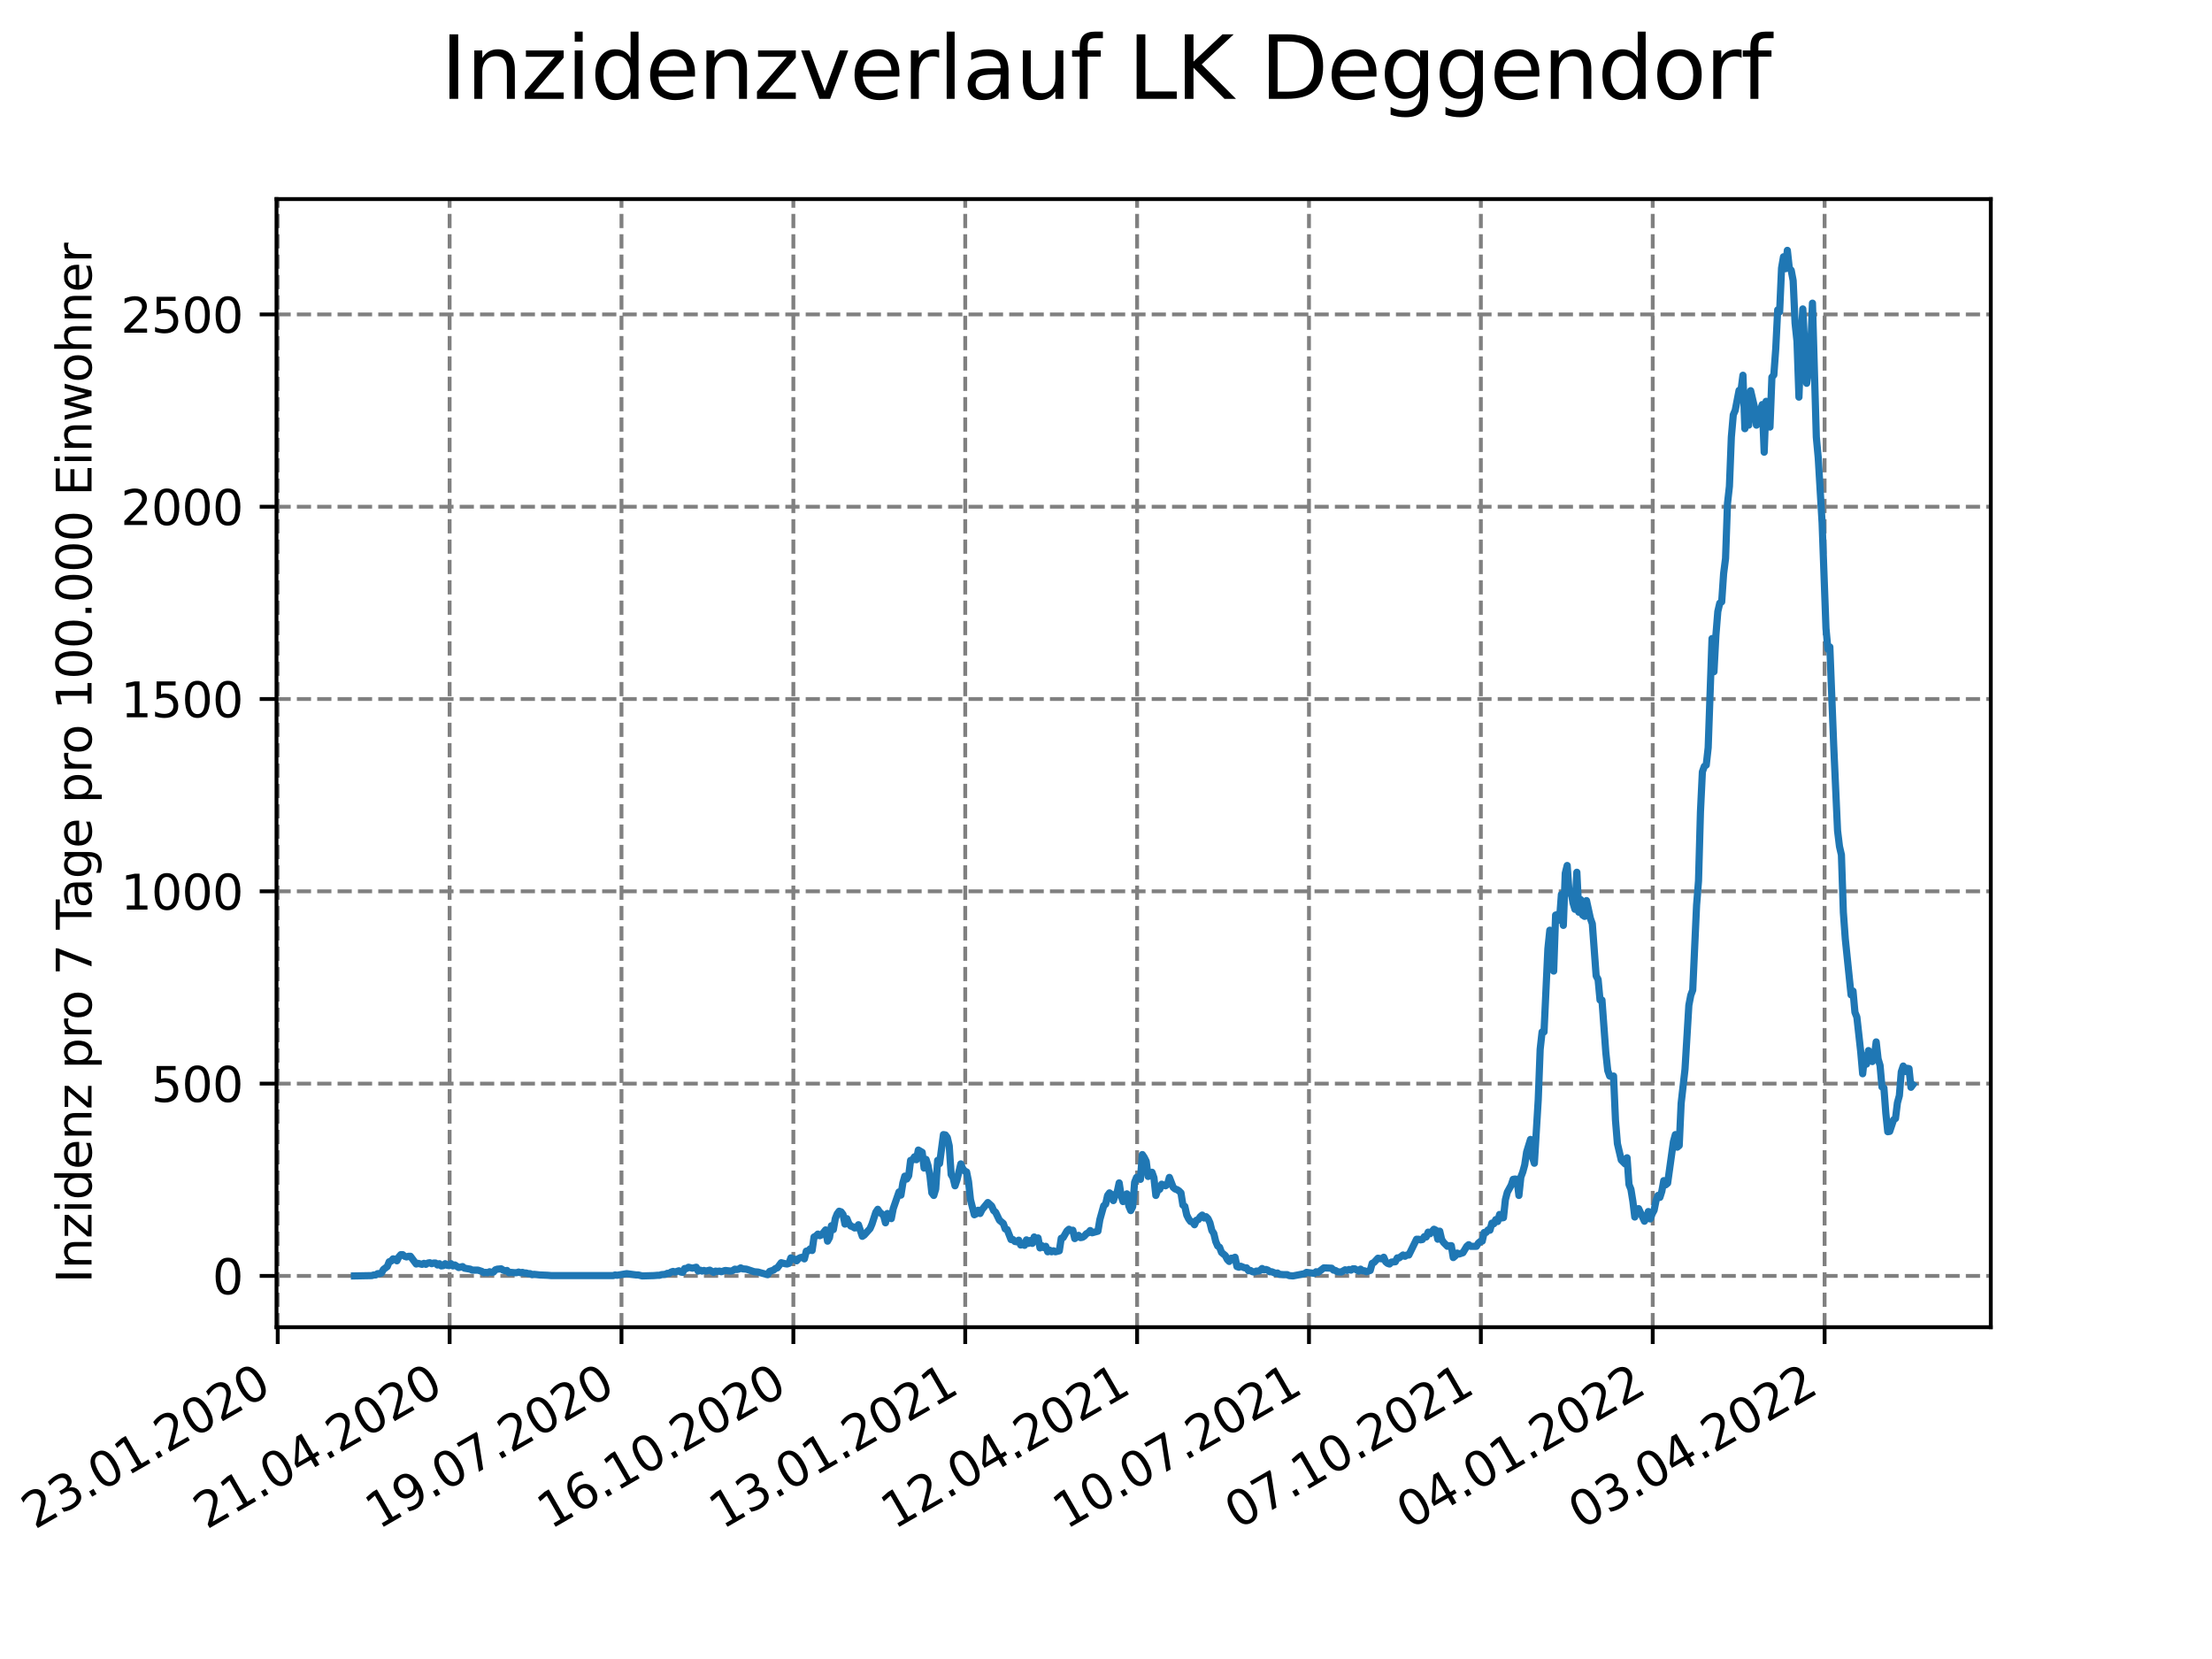 <?xml version="1.0" encoding="utf-8" standalone="no"?>
<!DOCTYPE svg PUBLIC "-//W3C//DTD SVG 1.1//EN"
  "http://www.w3.org/Graphics/SVG/1.1/DTD/svg11.dtd">
<svg xmlns:xlink="http://www.w3.org/1999/xlink" width="460.8pt" height="345.6pt" viewBox="0 0 460.8 345.6" xmlns="http://www.w3.org/2000/svg" version="1.1">
 <defs>
  <style type="text/css">*{stroke-linejoin: round; stroke-linecap: butt}</style>
 </defs>
 <g id="figure_1">
  <g id="patch_1">
   <path d="M 0 345.6 
L 460.8 345.6 
L 460.8 0 
L 0 0 
z
" style="fill: #ffffff"/>
  </g>
  <g id="axes_1">
   <g id="patch_2">
    <path d="M 57.6 276.48 
L 414.72 276.48 
L 414.72 41.472 
L 57.6 41.472 
z
" style="fill: #ffffff"/>
   </g>
   <g id="matplotlib.axis_1">
    <g id="xtick_1">
     <g id="line2d_1">
      <path d="M 57.858 276.48 
L 57.858 41.472 
" clip-path="url(#pcdfb3e8138)" style="fill: none; stroke-dasharray: 2.96,1.28; stroke-dashoffset: 0; stroke: #808080; stroke-width: 0.8"/>
     </g>
     <g id="line2d_2">
      <defs>
       <path id="mf56ee44d55" d="M 0 0 
L 0 3.5 
" style="stroke: #000000; stroke-width: 0.8"/>
      </defs>
      <g>
       <use xlink:href="#mf56ee44d55" x="57.858" y="276.48" style="stroke: #000000; stroke-width: 0.8"/>
      </g>
     </g>
     <g id="text_1">
      <!-- 23.01.2020 -->
      <g transform="translate(7.233 318.689)rotate(-30)scale(0.1 -0.1)">
       <defs>
        <path id="DejaVuSans-32" d="M 1228 531 
L 3431 531 
L 3431 0 
L 469 0 
L 469 531 
Q 828 903 1448 1529 
Q 2069 2156 2228 2338 
Q 2531 2678 2651 2914 
Q 2772 3150 2772 3378 
Q 2772 3750 2511 3984 
Q 2250 4219 1831 4219 
Q 1534 4219 1204 4116 
Q 875 4013 500 3803 
L 500 4441 
Q 881 4594 1212 4672 
Q 1544 4750 1819 4750 
Q 2544 4750 2975 4387 
Q 3406 4025 3406 3419 
Q 3406 3131 3298 2873 
Q 3191 2616 2906 2266 
Q 2828 2175 2409 1742 
Q 1991 1309 1228 531 
z
" transform="scale(0.016)"/>
        <path id="DejaVuSans-33" d="M 2597 2516 
Q 3050 2419 3304 2112 
Q 3559 1806 3559 1356 
Q 3559 666 3084 287 
Q 2609 -91 1734 -91 
Q 1441 -91 1130 -33 
Q 819 25 488 141 
L 488 750 
Q 750 597 1062 519 
Q 1375 441 1716 441 
Q 2309 441 2620 675 
Q 2931 909 2931 1356 
Q 2931 1769 2642 2001 
Q 2353 2234 1838 2234 
L 1294 2234 
L 1294 2753 
L 1863 2753 
Q 2328 2753 2575 2939 
Q 2822 3125 2822 3475 
Q 2822 3834 2567 4026 
Q 2313 4219 1838 4219 
Q 1578 4219 1281 4162 
Q 984 4106 628 3988 
L 628 4550 
Q 988 4650 1302 4700 
Q 1616 4750 1894 4750 
Q 2613 4750 3031 4423 
Q 3450 4097 3450 3541 
Q 3450 3153 3228 2886 
Q 3006 2619 2597 2516 
z
" transform="scale(0.016)"/>
        <path id="DejaVuSans-2e" d="M 684 794 
L 1344 794 
L 1344 0 
L 684 0 
L 684 794 
z
" transform="scale(0.016)"/>
        <path id="DejaVuSans-30" d="M 2034 4250 
Q 1547 4250 1301 3770 
Q 1056 3291 1056 2328 
Q 1056 1369 1301 889 
Q 1547 409 2034 409 
Q 2525 409 2770 889 
Q 3016 1369 3016 2328 
Q 3016 3291 2770 3770 
Q 2525 4250 2034 4250 
z
M 2034 4750 
Q 2819 4750 3233 4129 
Q 3647 3509 3647 2328 
Q 3647 1150 3233 529 
Q 2819 -91 2034 -91 
Q 1250 -91 836 529 
Q 422 1150 422 2328 
Q 422 3509 836 4129 
Q 1250 4750 2034 4750 
z
" transform="scale(0.016)"/>
        <path id="DejaVuSans-31" d="M 794 531 
L 1825 531 
L 1825 4091 
L 703 3866 
L 703 4441 
L 1819 4666 
L 2450 4666 
L 2450 531 
L 3481 531 
L 3481 0 
L 794 0 
L 794 531 
z
" transform="scale(0.016)"/>
       </defs>
       <use xlink:href="#DejaVuSans-32"/>
       <use xlink:href="#DejaVuSans-33" x="63.623"/>
       <use xlink:href="#DejaVuSans-2e" x="127.246"/>
       <use xlink:href="#DejaVuSans-30" x="159.033"/>
       <use xlink:href="#DejaVuSans-31" x="222.656"/>
       <use xlink:href="#DejaVuSans-2e" x="286.279"/>
       <use xlink:href="#DejaVuSans-32" x="318.066"/>
       <use xlink:href="#DejaVuSans-30" x="381.689"/>
       <use xlink:href="#DejaVuSans-32" x="445.312"/>
       <use xlink:href="#DejaVuSans-30" x="508.936"/>
      </g>
     </g>
    </g>
    <g id="xtick_2">
     <g id="line2d_3">
      <path d="M 93.663 276.48 
L 93.663 41.472 
" clip-path="url(#pcdfb3e8138)" style="fill: none; stroke-dasharray: 2.96,1.28; stroke-dashoffset: 0; stroke: #808080; stroke-width: 0.8"/>
     </g>
     <g id="line2d_4">
      <g>
       <use xlink:href="#mf56ee44d55" x="93.663" y="276.48" style="stroke: #000000; stroke-width: 0.8"/>
      </g>
     </g>
     <g id="text_2">
      <!-- 21.04.2020 -->
      <g transform="translate(43.037 318.689)rotate(-30)scale(0.1 -0.1)">
       <defs>
        <path id="DejaVuSans-34" d="M 2419 4116 
L 825 1625 
L 2419 1625 
L 2419 4116 
z
M 2253 4666 
L 3047 4666 
L 3047 1625 
L 3713 1625 
L 3713 1100 
L 3047 1100 
L 3047 0 
L 2419 0 
L 2419 1100 
L 313 1100 
L 313 1709 
L 2253 4666 
z
" transform="scale(0.016)"/>
       </defs>
       <use xlink:href="#DejaVuSans-32"/>
       <use xlink:href="#DejaVuSans-31" x="63.623"/>
       <use xlink:href="#DejaVuSans-2e" x="127.246"/>
       <use xlink:href="#DejaVuSans-30" x="159.033"/>
       <use xlink:href="#DejaVuSans-34" x="222.656"/>
       <use xlink:href="#DejaVuSans-2e" x="286.279"/>
       <use xlink:href="#DejaVuSans-32" x="318.066"/>
       <use xlink:href="#DejaVuSans-30" x="381.689"/>
       <use xlink:href="#DejaVuSans-32" x="445.312"/>
       <use xlink:href="#DejaVuSans-30" x="508.936"/>
      </g>
     </g>
    </g>
    <g id="xtick_3">
     <g id="line2d_5">
      <path d="M 129.467 276.48 
L 129.467 41.472 
" clip-path="url(#pcdfb3e8138)" style="fill: none; stroke-dasharray: 2.96,1.28; stroke-dashoffset: 0; stroke: #808080; stroke-width: 0.8"/>
     </g>
     <g id="line2d_6">
      <g>
       <use xlink:href="#mf56ee44d55" x="129.467" y="276.48" style="stroke: #000000; stroke-width: 0.8"/>
      </g>
     </g>
     <g id="text_3">
      <!-- 19.07.2020 -->
      <g transform="translate(78.842 318.689)rotate(-30)scale(0.1 -0.1)">
       <defs>
        <path id="DejaVuSans-39" d="M 703 97 
L 703 672 
Q 941 559 1184 500 
Q 1428 441 1663 441 
Q 2288 441 2617 861 
Q 2947 1281 2994 2138 
Q 2813 1869 2534 1725 
Q 2256 1581 1919 1581 
Q 1219 1581 811 2004 
Q 403 2428 403 3163 
Q 403 3881 828 4315 
Q 1253 4750 1959 4750 
Q 2769 4750 3195 4129 
Q 3622 3509 3622 2328 
Q 3622 1225 3098 567 
Q 2575 -91 1691 -91 
Q 1453 -91 1209 -44 
Q 966 3 703 97 
z
M 1959 2075 
Q 2384 2075 2632 2365 
Q 2881 2656 2881 3163 
Q 2881 3666 2632 3958 
Q 2384 4250 1959 4250 
Q 1534 4250 1286 3958 
Q 1038 3666 1038 3163 
Q 1038 2656 1286 2365 
Q 1534 2075 1959 2075 
z
" transform="scale(0.016)"/>
        <path id="DejaVuSans-37" d="M 525 4666 
L 3525 4666 
L 3525 4397 
L 1831 0 
L 1172 0 
L 2766 4134 
L 525 4134 
L 525 4666 
z
" transform="scale(0.016)"/>
       </defs>
       <use xlink:href="#DejaVuSans-31"/>
       <use xlink:href="#DejaVuSans-39" x="63.623"/>
       <use xlink:href="#DejaVuSans-2e" x="127.246"/>
       <use xlink:href="#DejaVuSans-30" x="159.033"/>
       <use xlink:href="#DejaVuSans-37" x="222.656"/>
       <use xlink:href="#DejaVuSans-2e" x="286.279"/>
       <use xlink:href="#DejaVuSans-32" x="318.066"/>
       <use xlink:href="#DejaVuSans-30" x="381.689"/>
       <use xlink:href="#DejaVuSans-32" x="445.312"/>
       <use xlink:href="#DejaVuSans-30" x="508.936"/>
      </g>
     </g>
    </g>
    <g id="xtick_4">
     <g id="line2d_7">
      <path d="M 165.272 276.48 
L 165.272 41.472 
" clip-path="url(#pcdfb3e8138)" style="fill: none; stroke-dasharray: 2.96,1.28; stroke-dashoffset: 0; stroke: #808080; stroke-width: 0.8"/>
     </g>
     <g id="line2d_8">
      <g>
       <use xlink:href="#mf56ee44d55" x="165.272" y="276.48" style="stroke: #000000; stroke-width: 0.8"/>
      </g>
     </g>
     <g id="text_4">
      <!-- 16.10.2020 -->
      <g transform="translate(114.647 318.689)rotate(-30)scale(0.1 -0.1)">
       <defs>
        <path id="DejaVuSans-36" d="M 2113 2584 
Q 1688 2584 1439 2293 
Q 1191 2003 1191 1497 
Q 1191 994 1439 701 
Q 1688 409 2113 409 
Q 2538 409 2786 701 
Q 3034 994 3034 1497 
Q 3034 2003 2786 2293 
Q 2538 2584 2113 2584 
z
M 3366 4563 
L 3366 3988 
Q 3128 4100 2886 4159 
Q 2644 4219 2406 4219 
Q 1781 4219 1451 3797 
Q 1122 3375 1075 2522 
Q 1259 2794 1537 2939 
Q 1816 3084 2150 3084 
Q 2853 3084 3261 2657 
Q 3669 2231 3669 1497 
Q 3669 778 3244 343 
Q 2819 -91 2113 -91 
Q 1303 -91 875 529 
Q 447 1150 447 2328 
Q 447 3434 972 4092 
Q 1497 4750 2381 4750 
Q 2619 4750 2861 4703 
Q 3103 4656 3366 4563 
z
" transform="scale(0.016)"/>
       </defs>
       <use xlink:href="#DejaVuSans-31"/>
       <use xlink:href="#DejaVuSans-36" x="63.623"/>
       <use xlink:href="#DejaVuSans-2e" x="127.246"/>
       <use xlink:href="#DejaVuSans-31" x="159.033"/>
       <use xlink:href="#DejaVuSans-30" x="222.656"/>
       <use xlink:href="#DejaVuSans-2e" x="286.279"/>
       <use xlink:href="#DejaVuSans-32" x="318.066"/>
       <use xlink:href="#DejaVuSans-30" x="381.689"/>
       <use xlink:href="#DejaVuSans-32" x="445.312"/>
       <use xlink:href="#DejaVuSans-30" x="508.936"/>
      </g>
     </g>
    </g>
    <g id="xtick_5">
     <g id="line2d_9">
      <path d="M 201.076 276.48 
L 201.076 41.472 
" clip-path="url(#pcdfb3e8138)" style="fill: none; stroke-dasharray: 2.96,1.28; stroke-dashoffset: 0; stroke: #808080; stroke-width: 0.8"/>
     </g>
     <g id="line2d_10">
      <g>
       <use xlink:href="#mf56ee44d55" x="201.076" y="276.48" style="stroke: #000000; stroke-width: 0.8"/>
      </g>
     </g>
     <g id="text_5">
      <!-- 13.01.2021 -->
      <g transform="translate(150.451 318.689)rotate(-30)scale(0.1 -0.1)">
       <use xlink:href="#DejaVuSans-31"/>
       <use xlink:href="#DejaVuSans-33" x="63.623"/>
       <use xlink:href="#DejaVuSans-2e" x="127.246"/>
       <use xlink:href="#DejaVuSans-30" x="159.033"/>
       <use xlink:href="#DejaVuSans-31" x="222.656"/>
       <use xlink:href="#DejaVuSans-2e" x="286.279"/>
       <use xlink:href="#DejaVuSans-32" x="318.066"/>
       <use xlink:href="#DejaVuSans-30" x="381.689"/>
       <use xlink:href="#DejaVuSans-32" x="445.312"/>
       <use xlink:href="#DejaVuSans-31" x="508.936"/>
      </g>
     </g>
    </g>
    <g id="xtick_6">
     <g id="line2d_11">
      <path d="M 236.881 276.48 
L 236.881 41.472 
" clip-path="url(#pcdfb3e8138)" style="fill: none; stroke-dasharray: 2.96,1.28; stroke-dashoffset: 0; stroke: #808080; stroke-width: 0.8"/>
     </g>
     <g id="line2d_12">
      <g>
       <use xlink:href="#mf56ee44d55" x="236.881" y="276.48" style="stroke: #000000; stroke-width: 0.8"/>
      </g>
     </g>
     <g id="text_6">
      <!-- 12.04.2021 -->
      <g transform="translate(186.256 318.689)rotate(-30)scale(0.1 -0.1)">
       <use xlink:href="#DejaVuSans-31"/>
       <use xlink:href="#DejaVuSans-32" x="63.623"/>
       <use xlink:href="#DejaVuSans-2e" x="127.246"/>
       <use xlink:href="#DejaVuSans-30" x="159.033"/>
       <use xlink:href="#DejaVuSans-34" x="222.656"/>
       <use xlink:href="#DejaVuSans-2e" x="286.279"/>
       <use xlink:href="#DejaVuSans-32" x="318.066"/>
       <use xlink:href="#DejaVuSans-30" x="381.689"/>
       <use xlink:href="#DejaVuSans-32" x="445.312"/>
       <use xlink:href="#DejaVuSans-31" x="508.936"/>
      </g>
     </g>
    </g>
    <g id="xtick_7">
     <g id="line2d_13">
      <path d="M 272.685 276.48 
L 272.685 41.472 
" clip-path="url(#pcdfb3e8138)" style="fill: none; stroke-dasharray: 2.96,1.28; stroke-dashoffset: 0; stroke: #808080; stroke-width: 0.8"/>
     </g>
     <g id="line2d_14">
      <g>
       <use xlink:href="#mf56ee44d55" x="272.685" y="276.48" style="stroke: #000000; stroke-width: 0.8"/>
      </g>
     </g>
     <g id="text_7">
      <!-- 10.07.2021 -->
      <g transform="translate(222.06 318.689)rotate(-30)scale(0.1 -0.1)">
       <use xlink:href="#DejaVuSans-31"/>
       <use xlink:href="#DejaVuSans-30" x="63.623"/>
       <use xlink:href="#DejaVuSans-2e" x="127.246"/>
       <use xlink:href="#DejaVuSans-30" x="159.033"/>
       <use xlink:href="#DejaVuSans-37" x="222.656"/>
       <use xlink:href="#DejaVuSans-2e" x="286.279"/>
       <use xlink:href="#DejaVuSans-32" x="318.066"/>
       <use xlink:href="#DejaVuSans-30" x="381.689"/>
       <use xlink:href="#DejaVuSans-32" x="445.312"/>
       <use xlink:href="#DejaVuSans-31" x="508.936"/>
      </g>
     </g>
    </g>
    <g id="xtick_8">
     <g id="line2d_15">
      <path d="M 308.49 276.48 
L 308.49 41.472 
" clip-path="url(#pcdfb3e8138)" style="fill: none; stroke-dasharray: 2.96,1.28; stroke-dashoffset: 0; stroke: #808080; stroke-width: 0.8"/>
     </g>
     <g id="line2d_16">
      <g>
       <use xlink:href="#mf56ee44d55" x="308.49" y="276.48" style="stroke: #000000; stroke-width: 0.8"/>
      </g>
     </g>
     <g id="text_8">
      <!-- 07.10.2021 -->
      <g transform="translate(257.865 318.689)rotate(-30)scale(0.1 -0.1)">
       <use xlink:href="#DejaVuSans-30"/>
       <use xlink:href="#DejaVuSans-37" x="63.623"/>
       <use xlink:href="#DejaVuSans-2e" x="127.246"/>
       <use xlink:href="#DejaVuSans-31" x="159.033"/>
       <use xlink:href="#DejaVuSans-30" x="222.656"/>
       <use xlink:href="#DejaVuSans-2e" x="286.279"/>
       <use xlink:href="#DejaVuSans-32" x="318.066"/>
       <use xlink:href="#DejaVuSans-30" x="381.689"/>
       <use xlink:href="#DejaVuSans-32" x="445.312"/>
       <use xlink:href="#DejaVuSans-31" x="508.936"/>
      </g>
     </g>
    </g>
    <g id="xtick_9">
     <g id="line2d_17">
      <path d="M 344.294 276.48 
L 344.294 41.472 
" clip-path="url(#pcdfb3e8138)" style="fill: none; stroke-dasharray: 2.96,1.28; stroke-dashoffset: 0; stroke: #808080; stroke-width: 0.8"/>
     </g>
     <g id="line2d_18">
      <g>
       <use xlink:href="#mf56ee44d55" x="344.294" y="276.48" style="stroke: #000000; stroke-width: 0.8"/>
      </g>
     </g>
     <g id="text_9">
      <!-- 04.01.2022 -->
      <g transform="translate(293.669 318.689)rotate(-30)scale(0.1 -0.1)">
       <use xlink:href="#DejaVuSans-30"/>
       <use xlink:href="#DejaVuSans-34" x="63.623"/>
       <use xlink:href="#DejaVuSans-2e" x="127.246"/>
       <use xlink:href="#DejaVuSans-30" x="159.033"/>
       <use xlink:href="#DejaVuSans-31" x="222.656"/>
       <use xlink:href="#DejaVuSans-2e" x="286.279"/>
       <use xlink:href="#DejaVuSans-32" x="318.066"/>
       <use xlink:href="#DejaVuSans-30" x="381.689"/>
       <use xlink:href="#DejaVuSans-32" x="445.312"/>
       <use xlink:href="#DejaVuSans-32" x="508.936"/>
      </g>
     </g>
    </g>
    <g id="xtick_10">
     <g id="line2d_19">
      <path d="M 380.099 276.48 
L 380.099 41.472 
" clip-path="url(#pcdfb3e8138)" style="fill: none; stroke-dasharray: 2.96,1.28; stroke-dashoffset: 0; stroke: #808080; stroke-width: 0.8"/>
     </g>
     <g id="line2d_20">
      <g>
       <use xlink:href="#mf56ee44d55" x="380.099" y="276.48" style="stroke: #000000; stroke-width: 0.8"/>
      </g>
     </g>
     <g id="text_10">
      <!-- 03.04.2022 -->
      <g transform="translate(329.474 318.689)rotate(-30)scale(0.1 -0.1)">
       <use xlink:href="#DejaVuSans-30"/>
       <use xlink:href="#DejaVuSans-33" x="63.623"/>
       <use xlink:href="#DejaVuSans-2e" x="127.246"/>
       <use xlink:href="#DejaVuSans-30" x="159.033"/>
       <use xlink:href="#DejaVuSans-34" x="222.656"/>
       <use xlink:href="#DejaVuSans-2e" x="286.279"/>
       <use xlink:href="#DejaVuSans-32" x="318.066"/>
       <use xlink:href="#DejaVuSans-30" x="381.689"/>
       <use xlink:href="#DejaVuSans-32" x="445.312"/>
       <use xlink:href="#DejaVuSans-32" x="508.936"/>
      </g>
     </g>
    </g>
   </g>
   <g id="matplotlib.axis_2">
    <g id="ytick_1">
     <g id="line2d_21">
      <path d="M 57.6 265.798 
L 414.72 265.798 
" clip-path="url(#pcdfb3e8138)" style="fill: none; stroke-dasharray: 2.96,1.28; stroke-dashoffset: 0; stroke: #808080; stroke-width: 0.8"/>
     </g>
     <g id="line2d_22">
      <defs>
       <path id="m521aad3732" d="M 0 0 
L -3.5 0 
" style="stroke: #000000; stroke-width: 0.8"/>
      </defs>
      <g>
       <use xlink:href="#m521aad3732" x="57.6" y="265.798" style="stroke: #000000; stroke-width: 0.8"/>
      </g>
     </g>
     <g id="text_11">
      <!-- 0 -->
      <g transform="translate(44.237 269.597)scale(0.1 -0.1)">
       <use xlink:href="#DejaVuSans-30"/>
      </g>
     </g>
    </g>
    <g id="ytick_2">
     <g id="line2d_23">
      <path d="M 57.6 225.739 
L 414.72 225.739 
" clip-path="url(#pcdfb3e8138)" style="fill: none; stroke-dasharray: 2.96,1.28; stroke-dashoffset: 0; stroke: #808080; stroke-width: 0.8"/>
     </g>
     <g id="line2d_24">
      <g>
       <use xlink:href="#m521aad3732" x="57.6" y="225.739" style="stroke: #000000; stroke-width: 0.8"/>
      </g>
     </g>
     <g id="text_12">
      <!-- 500 -->
      <g transform="translate(31.512 229.538)scale(0.1 -0.1)">
       <defs>
        <path id="DejaVuSans-35" d="M 691 4666 
L 3169 4666 
L 3169 4134 
L 1269 4134 
L 1269 2991 
Q 1406 3038 1543 3061 
Q 1681 3084 1819 3084 
Q 2600 3084 3056 2656 
Q 3513 2228 3513 1497 
Q 3513 744 3044 326 
Q 2575 -91 1722 -91 
Q 1428 -91 1123 -41 
Q 819 9 494 109 
L 494 744 
Q 775 591 1075 516 
Q 1375 441 1709 441 
Q 2250 441 2565 725 
Q 2881 1009 2881 1497 
Q 2881 1984 2565 2268 
Q 2250 2553 1709 2553 
Q 1456 2553 1204 2497 
Q 953 2441 691 2322 
L 691 4666 
z
" transform="scale(0.016)"/>
       </defs>
       <use xlink:href="#DejaVuSans-35"/>
       <use xlink:href="#DejaVuSans-30" x="63.623"/>
       <use xlink:href="#DejaVuSans-30" x="127.246"/>
      </g>
     </g>
    </g>
    <g id="ytick_3">
     <g id="line2d_25">
      <path d="M 57.6 185.679 
L 414.72 185.679 
" clip-path="url(#pcdfb3e8138)" style="fill: none; stroke-dasharray: 2.96,1.28; stroke-dashoffset: 0; stroke: #808080; stroke-width: 0.8"/>
     </g>
     <g id="line2d_26">
      <g>
       <use xlink:href="#m521aad3732" x="57.6" y="185.679" style="stroke: #000000; stroke-width: 0.8"/>
      </g>
     </g>
     <g id="text_13">
      <!-- 1000 -->
      <g transform="translate(25.15 189.479)scale(0.1 -0.1)">
       <use xlink:href="#DejaVuSans-31"/>
       <use xlink:href="#DejaVuSans-30" x="63.623"/>
       <use xlink:href="#DejaVuSans-30" x="127.246"/>
       <use xlink:href="#DejaVuSans-30" x="190.869"/>
      </g>
     </g>
    </g>
    <g id="ytick_4">
     <g id="line2d_27">
      <path d="M 57.6 145.62 
L 414.72 145.62 
" clip-path="url(#pcdfb3e8138)" style="fill: none; stroke-dasharray: 2.96,1.28; stroke-dashoffset: 0; stroke: #808080; stroke-width: 0.8"/>
     </g>
     <g id="line2d_28">
      <g>
       <use xlink:href="#m521aad3732" x="57.6" y="145.62" style="stroke: #000000; stroke-width: 0.8"/>
      </g>
     </g>
     <g id="text_14">
      <!-- 1500 -->
      <g transform="translate(25.15 149.419)scale(0.1 -0.1)">
       <use xlink:href="#DejaVuSans-31"/>
       <use xlink:href="#DejaVuSans-35" x="63.623"/>
       <use xlink:href="#DejaVuSans-30" x="127.246"/>
       <use xlink:href="#DejaVuSans-30" x="190.869"/>
      </g>
     </g>
    </g>
    <g id="ytick_5">
     <g id="line2d_29">
      <path d="M 57.6 105.561 
L 414.72 105.561 
" clip-path="url(#pcdfb3e8138)" style="fill: none; stroke-dasharray: 2.96,1.28; stroke-dashoffset: 0; stroke: #808080; stroke-width: 0.8"/>
     </g>
     <g id="line2d_30">
      <g>
       <use xlink:href="#m521aad3732" x="57.6" y="105.561" style="stroke: #000000; stroke-width: 0.8"/>
      </g>
     </g>
     <g id="text_15">
      <!-- 2000 -->
      <g transform="translate(25.15 109.36)scale(0.1 -0.1)">
       <use xlink:href="#DejaVuSans-32"/>
       <use xlink:href="#DejaVuSans-30" x="63.623"/>
       <use xlink:href="#DejaVuSans-30" x="127.246"/>
       <use xlink:href="#DejaVuSans-30" x="190.869"/>
      </g>
     </g>
    </g>
    <g id="ytick_6">
     <g id="line2d_31">
      <path d="M 57.6 65.502 
L 414.72 65.502 
" clip-path="url(#pcdfb3e8138)" style="fill: none; stroke-dasharray: 2.96,1.28; stroke-dashoffset: 0; stroke: #808080; stroke-width: 0.8"/>
     </g>
     <g id="line2d_32">
      <g>
       <use xlink:href="#m521aad3732" x="57.6" y="65.502" style="stroke: #000000; stroke-width: 0.8"/>
      </g>
     </g>
     <g id="text_16">
      <!-- 2500 -->
      <g transform="translate(25.15 69.301)scale(0.1 -0.1)">
       <use xlink:href="#DejaVuSans-32"/>
       <use xlink:href="#DejaVuSans-35" x="63.623"/>
       <use xlink:href="#DejaVuSans-30" x="127.246"/>
       <use xlink:href="#DejaVuSans-30" x="190.869"/>
      </g>
     </g>
    </g>
    <g id="text_17">
     <!-- Inzidenz pro 7 Tage pro 100.000 Einwohner -->
     <g transform="translate(19.07 267.301)rotate(-90)scale(0.1 -0.1)">
      <defs>
       <path id="DejaVuSans-49" d="M 628 4666 
L 1259 4666 
L 1259 0 
L 628 0 
L 628 4666 
z
" transform="scale(0.016)"/>
       <path id="DejaVuSans-6e" d="M 3513 2113 
L 3513 0 
L 2938 0 
L 2938 2094 
Q 2938 2591 2744 2837 
Q 2550 3084 2163 3084 
Q 1697 3084 1428 2787 
Q 1159 2491 1159 1978 
L 1159 0 
L 581 0 
L 581 3500 
L 1159 3500 
L 1159 2956 
Q 1366 3272 1645 3428 
Q 1925 3584 2291 3584 
Q 2894 3584 3203 3211 
Q 3513 2838 3513 2113 
z
" transform="scale(0.016)"/>
       <path id="DejaVuSans-7a" d="M 353 3500 
L 3084 3500 
L 3084 2975 
L 922 459 
L 3084 459 
L 3084 0 
L 275 0 
L 275 525 
L 2438 3041 
L 353 3041 
L 353 3500 
z
" transform="scale(0.016)"/>
       <path id="DejaVuSans-69" d="M 603 3500 
L 1178 3500 
L 1178 0 
L 603 0 
L 603 3500 
z
M 603 4863 
L 1178 4863 
L 1178 4134 
L 603 4134 
L 603 4863 
z
" transform="scale(0.016)"/>
       <path id="DejaVuSans-64" d="M 2906 2969 
L 2906 4863 
L 3481 4863 
L 3481 0 
L 2906 0 
L 2906 525 
Q 2725 213 2448 61 
Q 2172 -91 1784 -91 
Q 1150 -91 751 415 
Q 353 922 353 1747 
Q 353 2572 751 3078 
Q 1150 3584 1784 3584 
Q 2172 3584 2448 3432 
Q 2725 3281 2906 2969 
z
M 947 1747 
Q 947 1113 1208 752 
Q 1469 391 1925 391 
Q 2381 391 2643 752 
Q 2906 1113 2906 1747 
Q 2906 2381 2643 2742 
Q 2381 3103 1925 3103 
Q 1469 3103 1208 2742 
Q 947 2381 947 1747 
z
" transform="scale(0.016)"/>
       <path id="DejaVuSans-65" d="M 3597 1894 
L 3597 1613 
L 953 1613 
Q 991 1019 1311 708 
Q 1631 397 2203 397 
Q 2534 397 2845 478 
Q 3156 559 3463 722 
L 3463 178 
Q 3153 47 2828 -22 
Q 2503 -91 2169 -91 
Q 1331 -91 842 396 
Q 353 884 353 1716 
Q 353 2575 817 3079 
Q 1281 3584 2069 3584 
Q 2775 3584 3186 3129 
Q 3597 2675 3597 1894 
z
M 3022 2063 
Q 3016 2534 2758 2815 
Q 2500 3097 2075 3097 
Q 1594 3097 1305 2825 
Q 1016 2553 972 2059 
L 3022 2063 
z
" transform="scale(0.016)"/>
       <path id="DejaVuSans-20" transform="scale(0.016)"/>
       <path id="DejaVuSans-70" d="M 1159 525 
L 1159 -1331 
L 581 -1331 
L 581 3500 
L 1159 3500 
L 1159 2969 
Q 1341 3281 1617 3432 
Q 1894 3584 2278 3584 
Q 2916 3584 3314 3078 
Q 3713 2572 3713 1747 
Q 3713 922 3314 415 
Q 2916 -91 2278 -91 
Q 1894 -91 1617 61 
Q 1341 213 1159 525 
z
M 3116 1747 
Q 3116 2381 2855 2742 
Q 2594 3103 2138 3103 
Q 1681 3103 1420 2742 
Q 1159 2381 1159 1747 
Q 1159 1113 1420 752 
Q 1681 391 2138 391 
Q 2594 391 2855 752 
Q 3116 1113 3116 1747 
z
" transform="scale(0.016)"/>
       <path id="DejaVuSans-72" d="M 2631 2963 
Q 2534 3019 2420 3045 
Q 2306 3072 2169 3072 
Q 1681 3072 1420 2755 
Q 1159 2438 1159 1844 
L 1159 0 
L 581 0 
L 581 3500 
L 1159 3500 
L 1159 2956 
Q 1341 3275 1631 3429 
Q 1922 3584 2338 3584 
Q 2397 3584 2469 3576 
Q 2541 3569 2628 3553 
L 2631 2963 
z
" transform="scale(0.016)"/>
       <path id="DejaVuSans-6f" d="M 1959 3097 
Q 1497 3097 1228 2736 
Q 959 2375 959 1747 
Q 959 1119 1226 758 
Q 1494 397 1959 397 
Q 2419 397 2687 759 
Q 2956 1122 2956 1747 
Q 2956 2369 2687 2733 
Q 2419 3097 1959 3097 
z
M 1959 3584 
Q 2709 3584 3137 3096 
Q 3566 2609 3566 1747 
Q 3566 888 3137 398 
Q 2709 -91 1959 -91 
Q 1206 -91 779 398 
Q 353 888 353 1747 
Q 353 2609 779 3096 
Q 1206 3584 1959 3584 
z
" transform="scale(0.016)"/>
       <path id="DejaVuSans-54" d="M -19 4666 
L 3928 4666 
L 3928 4134 
L 2272 4134 
L 2272 0 
L 1638 0 
L 1638 4134 
L -19 4134 
L -19 4666 
z
" transform="scale(0.016)"/>
       <path id="DejaVuSans-61" d="M 2194 1759 
Q 1497 1759 1228 1600 
Q 959 1441 959 1056 
Q 959 750 1161 570 
Q 1363 391 1709 391 
Q 2188 391 2477 730 
Q 2766 1069 2766 1631 
L 2766 1759 
L 2194 1759 
z
M 3341 1997 
L 3341 0 
L 2766 0 
L 2766 531 
Q 2569 213 2275 61 
Q 1981 -91 1556 -91 
Q 1019 -91 701 211 
Q 384 513 384 1019 
Q 384 1609 779 1909 
Q 1175 2209 1959 2209 
L 2766 2209 
L 2766 2266 
Q 2766 2663 2505 2880 
Q 2244 3097 1772 3097 
Q 1472 3097 1187 3025 
Q 903 2953 641 2809 
L 641 3341 
Q 956 3463 1253 3523 
Q 1550 3584 1831 3584 
Q 2591 3584 2966 3190 
Q 3341 2797 3341 1997 
z
" transform="scale(0.016)"/>
       <path id="DejaVuSans-67" d="M 2906 1791 
Q 2906 2416 2648 2759 
Q 2391 3103 1925 3103 
Q 1463 3103 1205 2759 
Q 947 2416 947 1791 
Q 947 1169 1205 825 
Q 1463 481 1925 481 
Q 2391 481 2648 825 
Q 2906 1169 2906 1791 
z
M 3481 434 
Q 3481 -459 3084 -895 
Q 2688 -1331 1869 -1331 
Q 1566 -1331 1297 -1286 
Q 1028 -1241 775 -1147 
L 775 -588 
Q 1028 -725 1275 -790 
Q 1522 -856 1778 -856 
Q 2344 -856 2625 -561 
Q 2906 -266 2906 331 
L 2906 616 
Q 2728 306 2450 153 
Q 2172 0 1784 0 
Q 1141 0 747 490 
Q 353 981 353 1791 
Q 353 2603 747 3093 
Q 1141 3584 1784 3584 
Q 2172 3584 2450 3431 
Q 2728 3278 2906 2969 
L 2906 3500 
L 3481 3500 
L 3481 434 
z
" transform="scale(0.016)"/>
       <path id="DejaVuSans-45" d="M 628 4666 
L 3578 4666 
L 3578 4134 
L 1259 4134 
L 1259 2753 
L 3481 2753 
L 3481 2222 
L 1259 2222 
L 1259 531 
L 3634 531 
L 3634 0 
L 628 0 
L 628 4666 
z
" transform="scale(0.016)"/>
       <path id="DejaVuSans-77" d="M 269 3500 
L 844 3500 
L 1563 769 
L 2278 3500 
L 2956 3500 
L 3675 769 
L 4391 3500 
L 4966 3500 
L 4050 0 
L 3372 0 
L 2619 2869 
L 1863 0 
L 1184 0 
L 269 3500 
z
" transform="scale(0.016)"/>
       <path id="DejaVuSans-68" d="M 3513 2113 
L 3513 0 
L 2938 0 
L 2938 2094 
Q 2938 2591 2744 2837 
Q 2550 3084 2163 3084 
Q 1697 3084 1428 2787 
Q 1159 2491 1159 1978 
L 1159 0 
L 581 0 
L 581 4863 
L 1159 4863 
L 1159 2956 
Q 1366 3272 1645 3428 
Q 1925 3584 2291 3584 
Q 2894 3584 3203 3211 
Q 3513 2838 3513 2113 
z
" transform="scale(0.016)"/>
      </defs>
      <use xlink:href="#DejaVuSans-49"/>
      <use xlink:href="#DejaVuSans-6e" x="29.492"/>
      <use xlink:href="#DejaVuSans-7a" x="92.871"/>
      <use xlink:href="#DejaVuSans-69" x="145.361"/>
      <use xlink:href="#DejaVuSans-64" x="173.145"/>
      <use xlink:href="#DejaVuSans-65" x="236.621"/>
      <use xlink:href="#DejaVuSans-6e" x="298.145"/>
      <use xlink:href="#DejaVuSans-7a" x="361.523"/>
      <use xlink:href="#DejaVuSans-20" x="414.014"/>
      <use xlink:href="#DejaVuSans-70" x="445.801"/>
      <use xlink:href="#DejaVuSans-72" x="509.277"/>
      <use xlink:href="#DejaVuSans-6f" x="548.141"/>
      <use xlink:href="#DejaVuSans-20" x="609.322"/>
      <use xlink:href="#DejaVuSans-37" x="641.109"/>
      <use xlink:href="#DejaVuSans-20" x="704.732"/>
      <use xlink:href="#DejaVuSans-54" x="736.52"/>
      <use xlink:href="#DejaVuSans-61" x="781.104"/>
      <use xlink:href="#DejaVuSans-67" x="842.383"/>
      <use xlink:href="#DejaVuSans-65" x="905.859"/>
      <use xlink:href="#DejaVuSans-20" x="967.383"/>
      <use xlink:href="#DejaVuSans-70" x="999.17"/>
      <use xlink:href="#DejaVuSans-72" x="1062.646"/>
      <use xlink:href="#DejaVuSans-6f" x="1101.51"/>
      <use xlink:href="#DejaVuSans-20" x="1162.691"/>
      <use xlink:href="#DejaVuSans-31" x="1194.479"/>
      <use xlink:href="#DejaVuSans-30" x="1258.102"/>
      <use xlink:href="#DejaVuSans-30" x="1321.725"/>
      <use xlink:href="#DejaVuSans-2e" x="1385.348"/>
      <use xlink:href="#DejaVuSans-30" x="1417.135"/>
      <use xlink:href="#DejaVuSans-30" x="1480.758"/>
      <use xlink:href="#DejaVuSans-30" x="1544.381"/>
      <use xlink:href="#DejaVuSans-20" x="1608.004"/>
      <use xlink:href="#DejaVuSans-45" x="1639.791"/>
      <use xlink:href="#DejaVuSans-69" x="1702.975"/>
      <use xlink:href="#DejaVuSans-6e" x="1730.758"/>
      <use xlink:href="#DejaVuSans-77" x="1794.137"/>
      <use xlink:href="#DejaVuSans-6f" x="1875.924"/>
      <use xlink:href="#DejaVuSans-68" x="1937.105"/>
      <use xlink:href="#DejaVuSans-6e" x="2000.484"/>
      <use xlink:href="#DejaVuSans-65" x="2063.863"/>
      <use xlink:href="#DejaVuSans-72" x="2125.387"/>
     </g>
    </g>
   </g>
   <g id="line2d_33">
    <path d="M 73.833 265.798 
L 77.453 265.731 
L 77.856 265.597 
L 78.258 265.597 
L 78.66 265.328 
L 79.063 265.328 
L 79.465 265.194 
L 79.867 264.457 
L 80.672 263.853 
L 81.074 262.847 
L 81.476 262.713 
L 81.879 262.244 
L 82.281 262.311 
L 82.683 262.646 
L 83.086 261.841 
L 83.488 261.372 
L 83.89 261.372 
L 84.292 261.707 
L 84.695 261.841 
L 85.097 261.707 
L 85.499 261.707 
L 86.706 263.317 
L 87.109 263.183 
L 87.913 263.384 
L 88.315 263.183 
L 88.718 263.384 
L 89.12 263.116 
L 89.522 263.048 
L 89.925 263.25 
L 90.327 263.116 
L 90.729 263.116 
L 91.132 263.518 
L 91.534 263.25 
L 91.936 263.719 
L 92.338 263.652 
L 92.741 263.25 
L 93.143 263.585 
L 93.545 263.652 
L 93.948 263.25 
L 94.35 263.719 
L 94.752 263.518 
L 95.557 264.054 
L 96.361 263.853 
L 96.764 264.188 
L 97.971 264.39 
L 98.373 264.591 
L 99.58 264.591 
L 100.384 264.859 
L 100.787 265.127 
L 101.189 265.06 
L 101.591 265.127 
L 101.994 264.926 
L 102.396 265.06 
L 102.798 264.993 
L 103.2 264.524 
L 103.603 264.39 
L 104.407 264.323 
L 104.81 264.591 
L 105.212 264.725 
L 105.614 264.658 
L 106.017 265.127 
L 106.419 265.06 
L 107.223 265.127 
L 107.626 265.127 
L 108.028 264.993 
L 108.43 265.127 
L 108.833 265.06 
L 109.235 265.194 
L 109.637 265.194 
L 110.04 265.328 
L 110.442 265.328 
L 110.844 265.53 
L 111.246 265.463 
L 112.453 265.597 
L 114.063 265.664 
L 114.867 265.731 
L 127.741 265.731 
L 128.143 265.597 
L 128.545 265.664 
L 130.557 265.328 
L 132.568 265.597 
L 132.971 265.597 
L 133.775 265.798 
L 136.189 265.731 
L 136.994 265.664 
L 137.396 265.664 
L 137.798 265.53 
L 138.603 265.463 
L 139.005 265.261 
L 139.407 265.261 
L 139.81 264.993 
L 140.212 264.859 
L 140.614 264.993 
L 141.419 264.725 
L 141.821 264.993 
L 142.223 265.06 
L 142.626 264.256 
L 143.028 264.256 
L 143.43 263.987 
L 144.235 264.188 
L 145.039 263.987 
L 145.442 264.792 
L 145.844 264.591 
L 146.246 264.792 
L 146.649 264.658 
L 147.051 264.792 
L 147.856 264.591 
L 148.66 265.06 
L 149.062 264.792 
L 149.465 264.859 
L 149.867 264.792 
L 150.269 264.926 
L 151.074 264.658 
L 152.281 264.792 
L 152.683 264.658 
L 153.085 264.39 
L 153.488 264.457 
L 153.89 264.39 
L 154.292 264.121 
L 154.695 264.323 
L 155.499 264.39 
L 157.108 264.926 
L 157.913 264.993 
L 159.12 265.328 
L 159.925 265.53 
L 160.327 264.859 
L 161.131 264.591 
L 161.534 264.256 
L 161.936 264.121 
L 162.741 263.048 
L 163.545 263.25 
L 163.947 263.317 
L 164.35 263.183 
L 164.752 262.043 
L 165.154 262.244 
L 165.557 262.311 
L 165.959 262.646 
L 166.361 262.177 
L 166.764 261.976 
L 167.166 261.909 
L 167.568 262.244 
L 167.97 260.634 
L 168.373 260.567 
L 168.775 260.165 
L 169.177 260.5 
L 169.58 257.684 
L 169.982 257.483 
L 170.384 257.08 
L 170.787 257.416 
L 171.189 257.215 
L 171.993 256.209 
L 172.396 258.556 
L 172.798 257.818 
L 173.2 255.337 
L 173.603 256.142 
L 174.005 253.862 
L 174.407 252.856 
L 174.81 252.319 
L 175.212 252.453 
L 175.614 252.99 
L 176.016 255.002 
L 176.419 253.862 
L 176.821 254.868 
L 177.223 255.404 
L 177.626 255.538 
L 178.028 255.806 
L 178.43 255.739 
L 178.833 255.136 
L 179.637 257.55 
L 180.039 257.282 
L 181.246 255.94 
L 181.649 255.002 
L 182.453 252.521 
L 182.856 251.917 
L 183.258 252.521 
L 184.062 253.191 
L 184.465 254.733 
L 184.867 252.789 
L 185.269 253.124 
L 185.672 253.862 
L 186.074 251.783 
L 187.281 248.296 
L 187.683 248.967 
L 188.085 246.418 
L 188.488 245.01 
L 188.89 245.614 
L 189.292 244.943 
L 189.695 241.724 
L 190.097 241.657 
L 190.499 240.987 
L 190.901 241.59 
L 191.304 239.579 
L 192.108 240.048 
L 192.511 243.334 
L 192.913 241.523 
L 193.315 242.797 
L 193.718 244.876 
L 194.12 248.497 
L 194.522 249.034 
L 194.924 247.692 
L 195.327 241.724 
L 195.729 242.395 
L 196.534 236.36 
L 196.936 236.427 
L 197.338 236.963 
L 197.741 238.707 
L 198.143 244.675 
L 198.545 245.345 
L 198.947 247.022 
L 199.35 245.815 
L 200.154 242.462 
L 200.557 243.468 
L 200.959 243.937 
L 201.361 244.138 
L 201.764 246.15 
L 202.166 249.905 
L 202.97 253.057 
L 203.373 252.856 
L 203.775 252.118 
L 204.177 252.789 
L 204.58 251.984 
L 205.786 250.509 
L 206.591 251.246 
L 206.993 252.185 
L 207.396 252.521 
L 208.2 254.197 
L 209.005 254.868 
L 209.407 256.007 
L 209.809 256.142 
L 210.614 258.22 
L 211.016 258.22 
L 211.419 258.623 
L 211.821 258.69 
L 212.223 258.354 
L 212.626 259.36 
L 213.028 259.159 
L 213.43 259.427 
L 213.832 258.287 
L 214.235 259.025 
L 214.637 258.422 
L 215.039 259.025 
L 215.442 257.684 
L 215.844 258.22 
L 216.246 257.885 
L 216.649 259.964 
L 217.051 259.494 
L 217.453 259.897 
L 217.855 259.629 
L 218.258 260.769 
L 218.66 260.433 
L 219.062 260.769 
L 219.465 260.567 
L 219.867 260.769 
L 220.672 260.567 
L 221.074 257.952 
L 221.476 257.818 
L 222.281 256.41 
L 222.683 256.075 
L 223.085 256.343 
L 223.488 256.276 
L 223.89 258.019 
L 224.695 257.349 
L 225.097 257.818 
L 225.499 257.751 
L 225.901 257.483 
L 226.304 257.013 
L 226.706 256.812 
L 227.108 256.343 
L 227.511 256.812 
L 228.717 256.477 
L 229.12 254.063 
L 229.924 251.179 
L 230.327 250.844 
L 230.729 249.034 
L 231.131 248.497 
L 231.534 248.832 
L 231.936 250.106 
L 232.338 248.899 
L 232.74 248.296 
L 233.143 246.418 
L 233.545 249.034 
L 233.947 250.308 
L 234.35 249.771 
L 234.752 248.698 
L 235.154 251.246 
L 235.557 252.185 
L 235.959 251.381 
L 236.361 246.284 
L 236.763 245.278 
L 237.568 245.681 
L 237.97 240.517 
L 238.373 241.121 
L 238.775 241.926 
L 239.177 245.077 
L 239.58 244.407 
L 239.982 244.205 
L 240.384 245.345 
L 240.786 249.034 
L 241.189 247.894 
L 241.591 247.759 
L 241.993 246.687 
L 242.798 247.022 
L 243.2 246.754 
L 243.603 245.278 
L 244.407 247.357 
L 244.809 247.692 
L 245.212 247.827 
L 245.614 248.095 
L 246.016 248.497 
L 246.419 251.045 
L 246.821 251.314 
L 247.223 253.124 
L 247.625 253.929 
L 248.028 254.465 
L 248.43 254.532 
L 248.832 255.136 
L 249.235 254.197 
L 249.637 254.063 
L 250.039 253.459 
L 250.442 253.124 
L 250.844 253.728 
L 251.246 253.459 
L 251.648 253.862 
L 252.051 254.733 
L 252.453 256.343 
L 252.855 256.946 
L 253.258 258.623 
L 253.66 259.562 
L 254.062 259.83 
L 254.465 260.903 
L 255.269 261.573 
L 255.671 262.378 
L 256.074 262.78 
L 256.476 262.11 
L 256.878 262.11 
L 257.281 261.909 
L 257.683 263.853 
L 258.085 263.987 
L 258.488 263.786 
L 259.292 264.121 
L 259.694 264.121 
L 260.097 264.725 
L 260.499 264.658 
L 260.901 264.926 
L 261.304 264.993 
L 261.706 264.792 
L 262.108 264.792 
L 262.511 264.658 
L 262.913 264.256 
L 263.315 264.524 
L 263.717 264.457 
L 264.12 264.591 
L 264.522 264.926 
L 264.924 264.926 
L 265.729 265.261 
L 266.131 265.194 
L 266.534 265.463 
L 267.338 265.53 
L 268.143 265.53 
L 268.545 265.731 
L 269.35 265.798 
L 271.763 265.328 
L 272.166 265.06 
L 273.775 265.261 
L 274.177 264.926 
L 274.579 265.06 
L 275.786 264.121 
L 277.396 264.188 
L 277.798 264.591 
L 278.2 264.658 
L 278.602 264.926 
L 279.407 264.993 
L 280.212 264.524 
L 280.614 264.658 
L 281.016 264.457 
L 281.419 264.591 
L 281.821 264.323 
L 282.223 264.323 
L 283.028 264.792 
L 283.43 264.39 
L 283.832 264.725 
L 284.235 264.725 
L 284.637 264.926 
L 285.442 264.658 
L 285.844 263.183 
L 286.246 262.981 
L 287.051 262.11 
L 287.855 262.244 
L 288.258 261.909 
L 288.66 262.847 
L 289.062 263.183 
L 289.464 263.317 
L 289.867 262.914 
L 290.671 262.847 
L 291.074 262.043 
L 291.476 262.043 
L 292.281 261.439 
L 292.683 261.707 
L 293.085 261.439 
L 293.487 261.439 
L 295.097 258.153 
L 295.499 258.153 
L 295.901 258.287 
L 296.304 258.22 
L 296.706 257.617 
L 297.108 257.684 
L 297.51 256.678 
L 297.913 257.013 
L 298.717 256.075 
L 299.12 256.276 
L 299.522 258.153 
L 299.924 256.477 
L 300.327 258.22 
L 300.729 258.824 
L 301.533 259.629 
L 301.936 259.494 
L 302.338 259.494 
L 302.74 261.976 
L 303.143 261.64 
L 303.545 261.037 
L 303.947 261.238 
L 304.752 260.97 
L 305.556 259.629 
L 305.959 259.293 
L 306.361 259.629 
L 307.568 259.629 
L 307.97 258.958 
L 308.373 258.623 
L 308.775 258.556 
L 309.177 256.745 
L 309.579 256.745 
L 309.982 256.209 
L 310.384 256.276 
L 310.786 254.8 
L 311.189 254.935 
L 311.591 254.063 
L 311.993 254.465 
L 312.395 252.99 
L 312.798 253.728 
L 313.2 253.66 
L 313.602 249.905 
L 314.005 248.363 
L 314.809 246.888 
L 315.212 245.681 
L 315.614 245.614 
L 316.016 245.681 
L 316.418 249.034 
L 316.821 245.211 
L 317.223 244.138 
L 317.625 242.663 
L 318.028 239.981 
L 318.832 237.366 
L 319.235 241.054 
L 319.637 242.328 
L 320.441 229.118 
L 320.844 218.59 
L 321.246 214.969 
L 321.648 214.969 
L 322.453 197.668 
L 322.855 193.779 
L 323.258 195.656 
L 323.66 202.295 
L 324.062 190.627 
L 324.464 190.493 
L 324.867 191.7 
L 325.269 186.335 
L 325.671 192.773 
L 326.074 181.909 
L 326.476 180.3 
L 326.878 186.067 
L 327.281 185.665 
L 327.683 188.079 
L 328.085 189.42 
L 328.487 181.708 
L 328.89 190.023 
L 329.292 187.408 
L 329.694 190.627 
L 330.097 190.895 
L 330.499 187.609 
L 331.303 191.297 
L 331.706 192.437 
L 332.51 203.301 
L 332.913 204.038 
L 333.315 208.33 
L 333.717 208.33 
L 334.522 219.26 
L 334.924 223.015 
L 335.326 224.155 
L 335.729 224.29 
L 336.131 224.155 
L 336.533 233.342 
L 336.936 238.237 
L 337.74 241.657 
L 338.545 242.462 
L 338.947 241.188 
L 339.349 246.754 
L 339.752 247.759 
L 340.154 250.241 
L 340.556 253.526 
L 340.959 251.85 
L 341.361 251.783 
L 342.568 254.398 
L 342.97 253.795 
L 343.372 252.386 
L 343.775 253.929 
L 344.177 252.856 
L 344.579 252.118 
L 344.982 250.106 
L 345.384 249.034 
L 345.786 249.436 
L 346.189 248.162 
L 346.591 245.949 
L 346.993 246.821 
L 347.395 246.485 
L 348.602 237.835 
L 349.005 236.36 
L 349.407 238.975 
L 349.809 238.64 
L 350.212 229.855 
L 351.016 222.747 
L 351.821 209.403 
L 352.223 207.324 
L 352.625 206.251 
L 353.43 188.548 
L 353.832 183.519 
L 354.234 169.169 
L 354.637 160.787 
L 355.039 159.647 
L 355.441 159.378 
L 355.844 155.757 
L 356.648 133.025 
L 357.051 139.932 
L 357.453 132.354 
L 357.855 127.392 
L 358.257 125.649 
L 358.66 125.38 
L 359.062 119.479 
L 359.464 116.328 
L 359.867 104.928 
L 360.269 101.307 
L 360.671 91.047 
L 361.074 86.42 
L 361.476 85.482 
L 362.28 81.324 
L 362.683 81.324 
L 363.085 78.172 
L 363.487 89.304 
L 363.89 85.482 
L 364.292 88.566 
L 364.694 81.391 
L 365.499 84.878 
L 365.901 88.566 
L 366.303 86.353 
L 366.706 85.549 
L 367.108 84.274 
L 367.51 94.199 
L 367.913 83.604 
L 368.717 88.968 
L 369.12 78.575 
L 369.522 78.105 
L 369.924 72.607 
L 370.326 64.56 
L 370.729 64.962 
L 371.131 55.842 
L 371.533 53.495 
L 371.936 55.976 
L 372.338 52.154 
L 372.74 55.842 
L 373.142 56.312 
L 373.545 58.458 
L 373.947 67.309 
L 374.349 71.131 
L 374.752 82.732 
L 375.154 71.869 
L 375.556 64.359 
L 376.361 79.849 
L 377.165 73.747 
L 377.568 63.152 
L 378.372 91.047 
L 378.775 95.406 
L 379.579 108.951 
L 380.384 130.879 
L 380.786 135.238 
L 381.188 134.768 
L 381.993 155.288 
L 382.798 173.058 
L 383.2 176.344 
L 383.602 178.087 
L 384.005 190.023 
L 384.407 195.589 
L 385.614 207.257 
L 386.016 206.452 
L 386.418 210.878 
L 386.821 211.884 
L 387.625 219.126 
L 388.028 223.686 
L 388.43 219.931 
L 388.832 221.674 
L 389.234 218.858 
L 389.637 220.736 
L 390.039 221.138 
L 390.441 220.266 
L 390.844 217.047 
L 391.246 220.601 
L 391.648 221.943 
L 392.051 226.435 
L 392.453 226.637 
L 392.855 231.934 
L 393.257 235.756 
L 393.66 235.689 
L 394.464 233.275 
L 394.867 233.007 
L 395.269 229.721 
L 395.671 228.246 
L 396.073 223.284 
L 396.476 222.077 
L 396.878 223.217 
L 397.28 222.546 
L 397.683 222.613 
L 398.085 226.502 
L 398.487 225.966 
L 398.487 225.966 
" clip-path="url(#pcdfb3e8138)" style="fill: none; stroke: #1f77b4; stroke-width: 1.5; stroke-linecap: square"/>
   </g>
   <g id="patch_3">
    <path d="M 57.6 276.48 
L 57.6 41.472 
" style="fill: none; stroke: #000000; stroke-width: 0.8; stroke-linejoin: miter; stroke-linecap: square"/>
   </g>
   <g id="patch_4">
    <path d="M 414.72 276.48 
L 414.72 41.472 
" style="fill: none; stroke: #000000; stroke-width: 0.8; stroke-linejoin: miter; stroke-linecap: square"/>
   </g>
   <g id="patch_5">
    <path d="M 57.6 276.48 
L 414.72 276.48 
" style="fill: none; stroke: #000000; stroke-width: 0.8; stroke-linejoin: miter; stroke-linecap: square"/>
   </g>
   <g id="patch_6">
    <path d="M 57.6 41.472 
L 414.72 41.472 
" style="fill: none; stroke: #000000; stroke-width: 0.8; stroke-linejoin: miter; stroke-linecap: square"/>
   </g>
  </g>
  <g id="text_18">
   <!-- Inzidenzverlauf LK Deggendorf -->
   <g transform="translate(91.824 20.589)scale(0.18 -0.18)">
    <defs>
     <path id="DejaVuSans-76" d="M 191 3500 
L 800 3500 
L 1894 563 
L 2988 3500 
L 3597 3500 
L 2284 0 
L 1503 0 
L 191 3500 
z
" transform="scale(0.016)"/>
     <path id="DejaVuSans-6c" d="M 603 4863 
L 1178 4863 
L 1178 0 
L 603 0 
L 603 4863 
z
" transform="scale(0.016)"/>
     <path id="DejaVuSans-75" d="M 544 1381 
L 544 3500 
L 1119 3500 
L 1119 1403 
Q 1119 906 1312 657 
Q 1506 409 1894 409 
Q 2359 409 2629 706 
Q 2900 1003 2900 1516 
L 2900 3500 
L 3475 3500 
L 3475 0 
L 2900 0 
L 2900 538 
Q 2691 219 2414 64 
Q 2138 -91 1772 -91 
Q 1169 -91 856 284 
Q 544 659 544 1381 
z
M 1991 3584 
L 1991 3584 
z
" transform="scale(0.016)"/>
     <path id="DejaVuSans-66" d="M 2375 4863 
L 2375 4384 
L 1825 4384 
Q 1516 4384 1395 4259 
Q 1275 4134 1275 3809 
L 1275 3500 
L 2222 3500 
L 2222 3053 
L 1275 3053 
L 1275 0 
L 697 0 
L 697 3053 
L 147 3053 
L 147 3500 
L 697 3500 
L 697 3744 
Q 697 4328 969 4595 
Q 1241 4863 1831 4863 
L 2375 4863 
z
" transform="scale(0.016)"/>
     <path id="DejaVuSans-4c" d="M 628 4666 
L 1259 4666 
L 1259 531 
L 3531 531 
L 3531 0 
L 628 0 
L 628 4666 
z
" transform="scale(0.016)"/>
     <path id="DejaVuSans-4b" d="M 628 4666 
L 1259 4666 
L 1259 2694 
L 3353 4666 
L 4166 4666 
L 1850 2491 
L 4331 0 
L 3500 0 
L 1259 2247 
L 1259 0 
L 628 0 
L 628 4666 
z
" transform="scale(0.016)"/>
     <path id="DejaVuSans-44" d="M 1259 4147 
L 1259 519 
L 2022 519 
Q 2988 519 3436 956 
Q 3884 1394 3884 2338 
Q 3884 3275 3436 3711 
Q 2988 4147 2022 4147 
L 1259 4147 
z
M 628 4666 
L 1925 4666 
Q 3281 4666 3915 4102 
Q 4550 3538 4550 2338 
Q 4550 1131 3912 565 
Q 3275 0 1925 0 
L 628 0 
L 628 4666 
z
" transform="scale(0.016)"/>
    </defs>
    <use xlink:href="#DejaVuSans-49"/>
    <use xlink:href="#DejaVuSans-6e" x="29.492"/>
    <use xlink:href="#DejaVuSans-7a" x="92.871"/>
    <use xlink:href="#DejaVuSans-69" x="145.361"/>
    <use xlink:href="#DejaVuSans-64" x="173.145"/>
    <use xlink:href="#DejaVuSans-65" x="236.621"/>
    <use xlink:href="#DejaVuSans-6e" x="298.145"/>
    <use xlink:href="#DejaVuSans-7a" x="361.523"/>
    <use xlink:href="#DejaVuSans-76" x="414.014"/>
    <use xlink:href="#DejaVuSans-65" x="473.193"/>
    <use xlink:href="#DejaVuSans-72" x="534.717"/>
    <use xlink:href="#DejaVuSans-6c" x="575.83"/>
    <use xlink:href="#DejaVuSans-61" x="603.613"/>
    <use xlink:href="#DejaVuSans-75" x="664.893"/>
    <use xlink:href="#DejaVuSans-66" x="728.271"/>
    <use xlink:href="#DejaVuSans-20" x="763.477"/>
    <use xlink:href="#DejaVuSans-4c" x="795.264"/>
    <use xlink:href="#DejaVuSans-4b" x="850.977"/>
    <use xlink:href="#DejaVuSans-20" x="916.553"/>
    <use xlink:href="#DejaVuSans-44" x="948.34"/>
    <use xlink:href="#DejaVuSans-65" x="1025.342"/>
    <use xlink:href="#DejaVuSans-67" x="1086.865"/>
    <use xlink:href="#DejaVuSans-67" x="1150.342"/>
    <use xlink:href="#DejaVuSans-65" x="1213.818"/>
    <use xlink:href="#DejaVuSans-6e" x="1275.342"/>
    <use xlink:href="#DejaVuSans-64" x="1338.721"/>
    <use xlink:href="#DejaVuSans-6f" x="1402.197"/>
    <use xlink:href="#DejaVuSans-72" x="1463.379"/>
    <use xlink:href="#DejaVuSans-66" x="1504.492"/>
   </g>
  </g>
 </g>
 <defs>
  <clipPath id="pcdfb3e8138">
   <rect x="57.6" y="41.472" width="357.12" height="235.008"/>
  </clipPath>
 </defs>
</svg>
